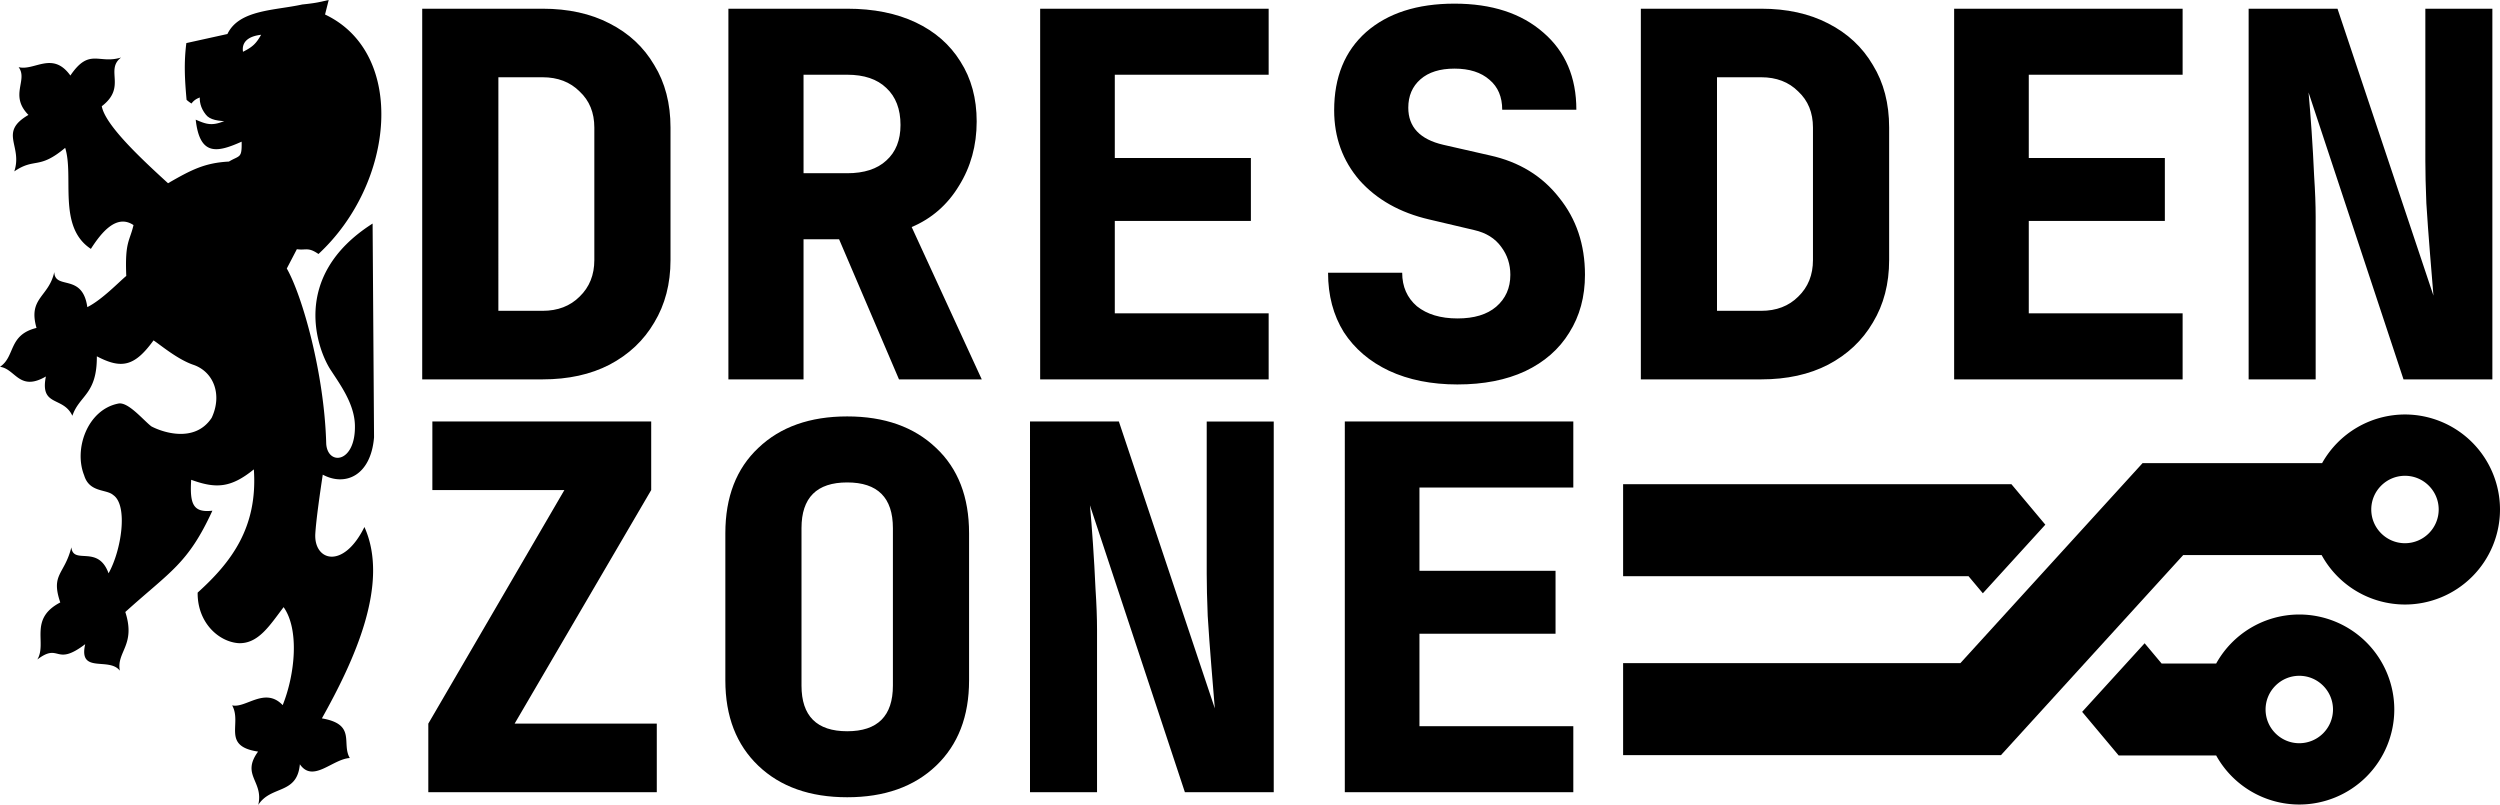 <svg xmlns="http://www.w3.org/2000/svg" xml:space="preserve" width="591.823" height="190.55" viewBox="0 0 156.587 50.416"><path d="M26.445 23.762V.545h7.537q2.418 0 4.199.923 1.812.922 2.798 2.607 1.018 1.654 1.018 3.912v8.301q0 2.226-1.018 3.912-.986 1.685-2.798 2.64-1.781.922-4.199.922zm4.77-4.294h2.767q1.432 0 2.322-.89.922-.89.922-2.29v-8.3q0-1.4-.922-2.259-.89-.89-2.322-.89h-2.766zm14.408 4.294V.545h7.441q2.48 0 4.293.859 1.813.859 2.799 2.449 1.018 1.59 1.018 3.753 0 2.258-1.114 4.039-1.08 1.78-2.957 2.576l4.389 9.54h-5.184l-3.753-8.777h-2.226v8.778zM50.33 10.85h2.734q1.59 0 2.449-.795.89-.796.89-2.227 0-1.495-.89-2.321-.86-.827-2.45-.827h-2.734zm14.82 12.912V.545h14.312V4.68h-9.637v5.215h8.524v3.944h-8.524v5.788h9.637v4.135zm26.143.318q-2.45 0-4.294-.859-1.813-.858-2.83-2.417-.986-1.59-.986-3.72h4.643q0 1.303.922 2.098.955.763 2.545.763 1.558 0 2.417-.731.89-.763.89-2.004 0-.986-.572-1.749-.573-.795-1.686-1.05l-2.83-.667q-2.735-.636-4.357-2.45-1.59-1.844-1.59-4.388 0-3.117 2.003-4.898 2.036-1.78 5.534-1.78 3.498 0 5.566 1.812 2.067 1.781 2.067 4.834h-4.644q0-1.208-.795-1.876-.795-.7-2.194-.7-1.368 0-2.13.668-.764.668-.764 1.78 0 1.814 2.194 2.323l2.926.667q2.735.605 4.325 2.64 1.622 2.004 1.622 4.834 0 2.068-.985 3.626-.955 1.558-2.767 2.417-1.781.827-4.23.827zm11.481-.318V.545h7.537q2.417 0 4.198.923 1.813.922 2.8 2.607 1.017 1.654 1.017 3.912v8.301q0 2.226-1.018 3.912-.986 1.685-2.799 2.64-1.78.922-4.198.922zm4.77-4.294h2.767q1.432 0 2.322-.89.922-.89.922-2.29v-8.3q0-1.4-.922-2.259-.89-.89-2.322-.89h-2.767zm14.853 4.294V.545h14.311V4.68h-9.636v5.215h8.523v3.944h-8.523v5.788h9.636v4.135zm18.446 0V.545h5.566l6.01 17.97q-.095-1.177-.222-2.704-.127-1.558-.223-3.085-.063-1.558-.063-2.64V.546h4.198v23.216h-5.566l-5.947-17.97q.095 1.019.19 2.418.096 1.4.16 2.83.095 1.432.095 2.545v10.177zM26.827 49.617v-4.293l8.523-14.63h-8.269V26.4h13.707v4.294l-8.555 14.63h8.905v4.293zm26.237.318q-3.498 0-5.565-1.972t-2.067-5.343v-9.223q0-3.403 2.067-5.343 2.067-1.972 5.566-1.972 3.498 0 5.565 1.972 2.068 1.94 2.068 5.343v9.223q0 3.371-2.068 5.343-2.067 1.972-5.565 1.972zm0-4.134q2.863 0 2.863-2.863v-9.859q0-2.862-2.862-2.862-2.863 0-2.863 2.862v9.86q0 2.862 2.863 2.862zm11.45 3.816V26.4h5.566l6.01 17.97q-.095-1.177-.222-2.704-.127-1.558-.223-3.085-.063-1.558-.063-2.64v-9.54h4.198v23.216h-5.566l-5.947-17.969q.095 1.018.19 2.417.096 1.4.16 2.83.095 1.432.095 2.545v10.177zm19.718 0V26.4h14.312v4.135h-9.637v5.216h8.524v3.943h-8.524v5.789h9.637v4.134ZM16.697 7.511c-1.631 0-3.305.335-3.806-.334-1.34-1.674 1.17-3.808 2.886-2.886-2.134 1.003-1.716 3.26.627 2.341.78-.31 1.912.297 1.759 1.256-.461-.21-.923-.377-1.466-.377z"/><path d="m11.672 2.698 2.573-.568C14.977.596 17.22.66 18.935.28c0 0 .671-.064 1.04-.145L20.588 0l-.229.909c5.12 2.423 4.39 10.553-.412 15-.657-.455-.777-.215-1.353-.301l-.631 1.21c.977 1.712 2.355 6.591 2.47 10.979.092 1.393 1.854 1.217 1.797-1.168-.034-1.321-.896-2.501-1.48-3.4-.819-1.19-2.67-5.88 2.588-9.227l.09 13.39c-.198 2.4-1.802 3.097-3.212 2.338-.174 1.153-.411 2.79-.467 3.703-.097 1.692 1.744 2.271 3.077-.424 1.597 3.547-.636 8.366-2.665 11.986 2.183.373 1.206 1.575 1.749 2.483-1.097.07-2.307 1.58-3.128.392-.173 1.923-1.81 1.3-2.607 2.546.357-1.49-1.094-1.855-.01-3.34-2.303-.346-.985-1.753-1.625-2.896.857.198 2.053-1.182 3.167-.014.774-1.928 1.054-4.732.057-6.138-.863 1.132-1.585 2.32-2.843 2.255-1.266-.106-2.562-1.32-2.541-3.165 2.072-1.872 3.776-4.049 3.52-7.72-1.452 1.179-2.386 1.213-3.925.653-.093 1.521.115 2.073 1.328 1.936-1.534 3.338-2.632 3.794-5.454 6.345.674 2.079-.564 2.482-.343 3.676-.668-.881-2.607.233-2.168-1.662-1.907 1.449-1.57-.126-3 .962.627-1.039-.56-2.534 1.438-3.574-.61-1.793.262-1.728.694-3.453.12 1.131 1.669-.198 2.33 1.627.8-1.42 1.243-4.26.287-4.905-.426-.376-1.488-.142-1.814-1.227-.665-1.652.204-4.114 2.133-4.498.613-.135 1.556 1.027 2.073 1.426.68.364 2.722 1.071 3.78-.535.669-1.432.139-2.857-1.116-3.309-1.016-.334-2.128-1.286-2.527-1.54-1.182 1.631-1.999 1.812-3.55.997.016 2.397-1.09 2.428-1.533 3.725-.575-1.245-2.046-.534-1.658-2.462-1.67.97-1.904-.479-2.875-.605.972-.645.501-1.997 2.288-2.436-.546-1.893.775-1.927 1.112-3.5.04 1.147 1.767.037 2.07 2.197.927-.462 2.005-1.6 2.44-1.953-.092-2.164.211-2.146.453-3.185-1.056-.709-2.001.442-2.67 1.49C3.59 14.21 4.65 11.062 4.082 9.26c-1.663 1.395-1.885.587-3.188 1.476.543-1.62-1.009-2.434.888-3.538-1.214-1.232-.01-2.182-.616-2.992.997.25 2.127-1.028 3.242.525 1.195-1.763 1.775-.69 3.178-1.13-1.027.784.366 1.847-1.211 3.052.22 1.195 2.488 3.306 4.15 4.824 1.445-.834 2.29-1.277 3.815-1.358.68-.406.817-.18.795-1.246-1.521.68-2.624.924-2.876-1.378.663.283 1.043.456 2.01-.015.813-.78-1.454-2.12-2.275-.996-.05-.032-.2-.129-.308-.233-.116-1.302-.17-2.32-.014-3.554zm3.548.545c.617-.308.827-.525 1.136-1.065-.794.09-1.23.444-1.136 1.065zM101.663 30.329h24.323l2.123 2.534-3.914 4.297-.898-1.072h-21.634zm33.73 11.231h3.417a5.955 5.955 0 0 1 5.206-3.071 5.958 5.958 0 0 1 5.95 5.95 5.958 5.958 0 0 1-5.95 5.952 5.955 5.955 0 0 1-5.206-3.072h-6.106l-2.289-2.733 3.914-4.296Zm8.623 4.991a2.114 2.114 0 0 0 2.111-2.111c0-1.165-.947-2.112-2.111-2.112s-2.112.947-2.112 2.112c0 1.164.947 2.111 2.112 2.111z"/><path d="m122.788 41.535 11.41-12.526h11.246a5.954 5.954 0 0 1 5.192-3.048 5.958 5.958 0 0 1 5.951 5.951 5.958 5.958 0 0 1-5.951 5.952 5.956 5.956 0 0 1-5.22-3.096h-8.673l-11.413 12.53h-23.667v-5.763Zm27.848-7.511a2.114 2.114 0 0 0 2.111-2.112c0-1.164-.947-2.111-2.111-2.111s-2.112.947-2.112 2.111c0 1.165.947 2.112 2.112 2.112z"/></svg>
